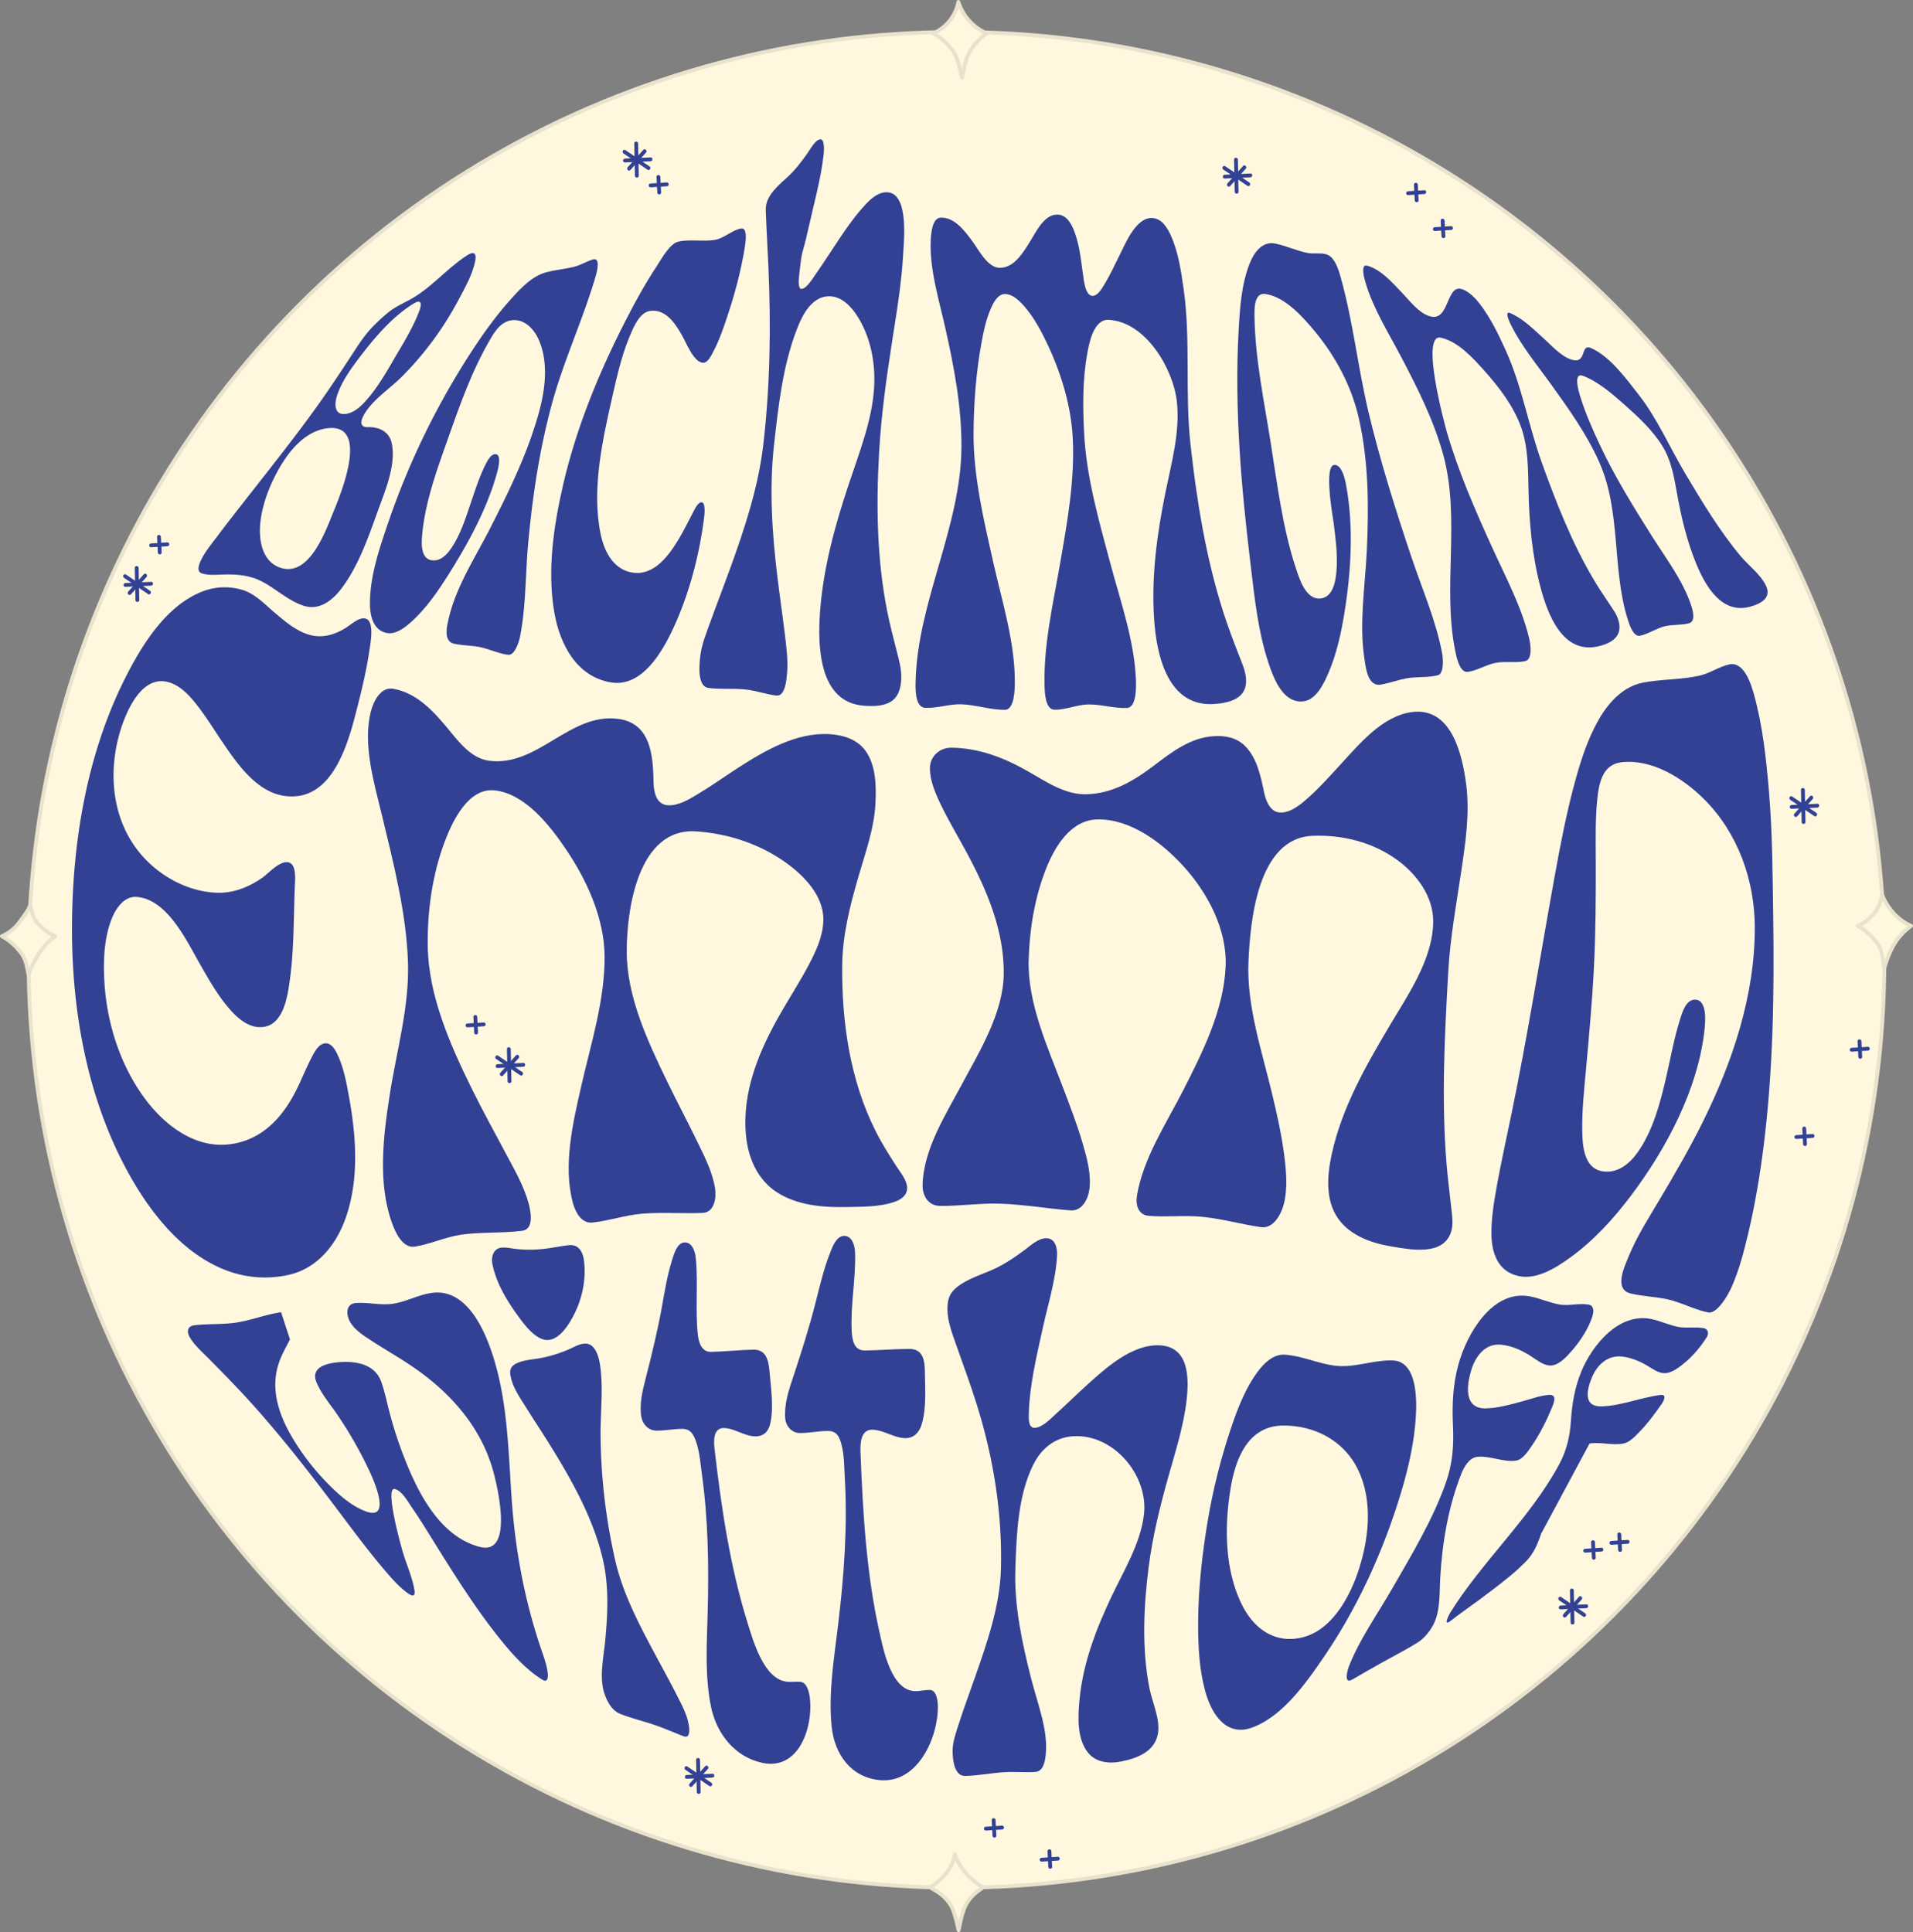 <svg id="Lag_1" data-name="Lag 1" xmlns="http://www.w3.org/2000/svg" width="2495.4" height="2520.52" viewBox="0 0 2495.4 2520.52"><rect x="0" y="0" width="2495.4" height="2520.52" fill="#808080" stroke="none"/><defs><style>.cls-1,.cls-3{fill:#fff8df;stroke:#e9e2cd;stroke-width:5px;}.cls-1{stroke-miterlimit:10;}.cls-2{fill:#324194;}.cls-3{stroke-linecap:round;stroke-linejoin:round;}</style></defs><circle class="cls-1" cx="1247.7" cy="1252.12" r="1210.4"/><path class="cls-2" d="M93.91,1209.86c.29-110.09,19-224.72,68.91-324.31,21.83-43.52,53.69-95.78,101.74-114.13A79.79,79.79,0,0,1,317,769.84c15.95,4.95,29.07,19.06,41.52,29.59,13.74,11.63,28.84,24.61,46.68,29.12,16,4.05,31.11-.64,44.87-8.83,7.11-4.23,18-14.92,26.52-12.82,12.37,3,6.61,32.4,5.37,41-3.55,24.43-9.26,48.65-15.28,72.53-11.65,46.2-31.5,125.86-94.51,118-37.92-4.72-63.73-43.37-83.31-72.29-10.77-15.89-20.81-32.38-32.77-47.42-9.94-12.52-22.21-25.74-38.46-29.31-38.62-8.46-59.08,53.53-64.79,79.5-10.85,49.31-3.74,103.51,29.61,143.9,24,29,60.09,49.33,97.76,51.7,22.57,1.41,43.4-6.58,61.75-19.35,8.6-6,21.46-21,32.62-20.42,12.81.65,10.35,22.91,10,31-1.74,44.53-.79,90.88-8.41,135.19-3.46,20.16-11,48.54-36.15,49-17.47.35-31.86-13.28-42.38-25.74-14.34-17-25.43-36.62-36.45-55.84-17.54-30.64-42.62-85-82.76-88.28-16.34-1.33-27.33,14.89-32.68,28.42-10.13,25.62-11.1,54.7-9.62,81.67,3,54.09,20.59,109.71,53.37,153.66,25.22,33.82,64.07,63.89,108.58,59.09,41.92-4.53,69.36-33.47,87.66-69.34,7.1-13.93,12.76-28.53,19.89-42.44,3.74-7.3,9.68-19.92,19.16-20.09,8.66-.16,13.81,10.84,16.77,17.59,7.42,16.93,10.77,35.91,14,53.89,9.28,51.37,13,107.76-5.22,158-12.46,34.35-37.29,64.67-74.22,72.68a141.86,141.86,0,0,1-77.43-4.68c-60.21-21.31-103.36-77.11-132.8-131.26C113.46,1430.84,93.63,1318.28,93.91,1209.86Z"/><path class="cls-2" d="M645.47,1031.08c-34.83-3.88-55.61,40.91-65.52,67.31-16,42.73-22.55,89.77-22,135.25.78,65.24,29.47,129.79,57.82,187.3,14.26,28.91,29.86,57.12,45,85.58,10.83,20.39,23,41.55,28.88,63.7,2.65,10,7.39,33.32-8.49,35.38-26.1,3.38-53.54,1.36-79.55,5.1-20.55,3-39.83,12.17-60.3,15.54-16.33,2.69-25.76-19.12-30-30.87-18.75-52-11.42-112.88-3-166.89,8.87-57.11,25.89-115.52,23.87-173.34-2.23-64-18.3-126.53-33.29-188.85-10.42-43.33-26.35-95-15-138.52,3.28-12.6,12.58-32.24,29.24-29.21,29.62,5.4,50.52,27.36,69,49.44,14.79,17.65,31.37,41.35,56.12,44.47,63.34,8,104.83-62.74,167.77-54.74,43,5.47,45.94,47.82,46.52,83.43.19,12,3.64,28.4,18.56,29.33,13.76.86,27.51-7.59,38.83-14.36,18-10.72,35-23,52.55-34.3,35-22.52,76.44-46.79,119.64-44.08,18.14,1.13,36.44,6.76,47.29,22.3,13.25,19,13.62,45.29,12.59,67.41-1.54,33-13.23,65.18-22.38,96.63-10.91,37.51-20.54,75.79-21,114.73-.8,73.47,9.89,149.61,43.45,216.47,8.25,16.43,18,31.93,28,47.3,5,7.59,12.84,17,13.21,26.39.42,10.68-8.35,16.26-17.55,19.29-18.91,6.23-40.61,5.92-60.23,6.38-31.21.73-65.75-1.93-92.61-19.63-24.9-16.4-36.8-44.18-39.72-73-5.78-57.08,16.94-111.09,44.77-159.64,12.33-21.51,25.84-42.36,37.4-64.3,9.33-17.73,18.3-37.27,18.68-57.65.6-31.84-25.44-58.4-49.57-75.56-33.92-24.1-75.16-37.52-116.24-40.28-76-5.11-90.72,102-90.7,156.82,0,59.47,28.21,118.85,53.68,171.31,12.54,25.82,26,51.16,38.57,77,9.22,18.95,19.52,39.08,22.93,60.07,1.95,12-.3,31.85-16.27,32.52-26.05,1.09-53.34-1.17-79.44,1.07-21.56,1.85-42.57,9.21-64.25,11.5-14.35,1.51-22.08-13.61-25.21-24.84-13.5-48.45-.42-104.48,10.74-153.45,12.63-55.42,30.94-112.31,30.39-169.53-.48-49.64-23.38-99.41-50.9-139.85C717.1,1076.73,685,1035.5,645.47,1031.08Z"/><path class="cls-2" d="M1431.87,1068.93c-35.22.52-56,35.57-67.49,64.77-14.68,37.28-21.4,78.5-22.55,118.41-1.62,55.91,24.19,112.48,43.66,163.68,9.53,25.06,19.26,50.13,26.81,75.88,5.52,18.83,11.26,39.71,8.79,59.5-1.59,12.76-9.41,29-24.67,27.83-30.23-2.34-61.24-7.76-91.78-8.79-26.12-.89-52.39,3.23-78.51,2.92-15.07-.18-22.84-12.9-22.64-26.91.65-46,29.93-91.81,51-131.26,23.37-43.66,54.18-93.59,54.83-144.19.71-56.36-21.75-109.23-48.27-158.46-11.32-21-23.67-41.53-34-63-7-14.64-14.16-31.12-14-47.53.19-15.54,13.06-26.62,28.25-26.39,35.93.54,68.26,13,99.13,30.52,23.31,13.21,48,30.66,75.92,30.21,34.17-.56,62.13-17.12,88.6-37.15,23.59-17.86,47.59-36.61,78.24-38.61,14.77-1,29.38,1.7,40.38,12.31,15.95,15.38,21.07,40.07,25.28,60.55,2.4,11.66,8.33,27.72,23.1,26.78,13.64-.87,25.71-11.43,35.43-20.11,14.81-13.23,28-28.22,41.45-42.8,24.77-26.88,54.41-63,92.79-68.17,51.58-6.93,65.72,54.8,70.88,93.92,4.94,37.44-.76,76.19-6.33,113.42-6.52,43.61-14.47,87.17-17,131.12-4.68,82.52-9,166.12-2.39,248.91,1.58,19.69,4.11,39.25,6.24,58.88,1.12,10.4,3.15,22.47-.38,32.62-10.67,30.6-51.89,22.46-76.16,18.53-26.32-4.26-55.12-13.91-71.09-36.85-16.74-24.06-14.23-55.8-8.38-83,13.12-61,44.31-115.52,75.85-168.67,23.9-40.27,56.2-86.52,56.67-135.2.32-32.83-21.15-61.81-46.63-80.51-31.91-23.41-71.73-33.25-110.64-31.73-71.95,2.81-81.4,111.6-83.7,164.21-2.51,57.65,17.38,116.11,30.66,171.58,6.4,26.75,12.49,53.68,16,81,2.67,20.87,4.66,43.36-.63,64-3.3,12.85-13.47,32-29.57,29.72-25.54-3.6-51.21-11-76.86-13.5-23-2.28-46.77.72-69.86-1.28-13.5-1.17-17.14-14.33-15.25-26,7.93-48.87,38.39-94.59,60.63-138.19,25.34-49.68,52.71-104.62,55.09-161.25,2-48.48-23.77-96.63-55.84-131.51C1515.32,1099,1474.55,1068.31,1431.87,1068.93Z"/><path class="cls-2" d="M2288,906.09c11.4,41.12,16,84.64,19.56,127,4.42,53,4.65,106,5.44,159.08,1.51,101,.17,202.24-12.42,302.56-4.79,38.19-11.13,76.25-20,113.72-5.74,24.19-12,49-22.31,71.68-4.33,9.51-18.34,34.28-30.09,32-16.69-3.18-36.17-13.58-53.5-17.26-14.75-3.13-31.91-3.79-47.4-7.43-22.79-5.35-8.15-35.25-2.73-48.55,10.71-26.27,26.5-50.75,41-75.18,19.2-32.37,38.12-64.92,54.9-98.63,39.54-79.41,69-166.91,68.57-256-.27-61.06-22-122.08-65.7-166.06-27.27-27.44-68.39-53.61-108.93-48.5-24.22,3.06-28.81,27.82-30.87,48.37-2.67,26.56-2,53.48-1.93,80.13.12,46.41-.07,92.88-2.41,139.16-2.28,44.86-6.42,89.72-10.5,134.53-2.39,26.2-5.21,52.64-4.74,79,.35,20,2.47,49.18,27.39,52.42,19.49,2.54,34.7-10.32,45.25-25.38,19.11-27.27,28.37-61.36,35.9-93.3,6.28-26.68,10.92-54.17,19.25-80.34,2.85-9,7.77-25.46,19.62-25.07,15.75.53,13.18,29.12,12.15,38.82-8.23,77.26-49.31,155-96,216.92-22.74,30.16-48.84,58.88-79.62,81-18,13-43.26,29-66.71,23.94-27.12-5.81-35.45-29.69-35.69-55-.21-21.45,3.47-42.92,7.29-63.95,5.69-31.22,12.62-62.23,19-93.28,21-101.84,37.26-204.62,55.76-307,7.38-40.79,15.16-81.62,25.86-121.69,8-29.73,17.34-60,33-86.67,12.78-21.75,31.35-41.71,56.87-46.61,24.25-4.67,50.3-3.77,74-9.19,13.17-3,25.14-11.6,38.42-14.57C2275.08,862.55,2284.29,892.7,2288,906.09Z"/><path class="cls-2" d="M542.26,386.47c24.07-15.41,43.21-38.06,67.39-53.58,8.86-5.68,12.11-2,10.23,7.55-3.42,17.38-13.09,34.41-21.24,49.79a421.65,421.65,0,0,1-74.73,101.46c-16.23,16.16-40.78,31.77-50.45,52-3.23,6.75-3.67,13.85,6.37,13.54,14-.44,27.77,5.3,31.15,20.91,6.11,28.25-8.85,62.64-18.12,88.36-12.26,34-24.89,70.91-46.78,100.37-11.61,15.61-28.7,29.84-49.26,23.56-24.93-7.61-44-30.33-68.84-37.33-12.08-3.41-24.55-4-37.34-3.55-8.93.27-18.53,1.18-27.07-1.47-8.06-2.51-3.58-12.67-1.31-17.42,5.34-11.17,14.1-21.58,21.71-31.71,13.47-18,27.38-35.6,41.21-53.28,31.12-39.77,62.7-79.36,91.87-120.54,16.68-23.54,32.44-47.69,48.23-71.86,7.15-11,14.76-21.14,24.13-30.32A234.43,234.43,0,0,1,507,407.12C517.63,398.59,530.84,393.78,542.26,386.47ZM366.08,607.78c-13.24,22.37-23.63,47.91-26.46,73.94C337.09,705,342.16,735,368.7,741.46c35.64,8.72,56.15-49,65.77-72.54,9.42-23,49.32-118.18-8.38-110.11C399.26,562.56,379.13,585.75,366.08,607.78Zm99.86-137.47c-10.45,13.94-20.94,29.29-26.37,46-3.68,11.34-3.47,26.42,12.75,23.43,11.26-2.08,20.41-11.59,27.53-19.91,12.68-14.84,22.77-31.9,32.51-48.7,12.16-20.95,25.92-42.5,34.53-65.34,3.22-8.52,3.55-16.37-7.32-9.77C510.81,413.51,486,443.48,465.94,470.31Z"/><path class="cls-2" d="M776.64,361.59C760.33,417,735.12,470.92,719.82,527.25c-16,58.85-25.08,119.43-30.72,180.21-3.78,40.71-2.83,83.4-10.8,123.36-1.39,7-7,24-14.92,23.36-11.76-.94-26.68-8.21-39.23-10.39-9.81-1.71-21.41-1.84-31.62-4-15-3.21-9.21-24.3-6.86-34.27,9.53-40.49,34.49-78.76,53.41-115.83,25-49,49.74-99.53,64.14-152.48,8.06-29.64,12.39-64.6-.41-93.89-6.6-15.11-20.37-29.15-38.22-25-13.45,3.12-21.63,18.17-27.85,29.15C614.88,486,599.65,528.9,585,570.45,570.63,611,554.67,654,550.74,697.26c-1,10.8-2.34,31.48,12.48,33.63,11.63,1.7,20.24-7.92,26.07-16.7,11.65-17.59,18.28-38.84,25-58.58,5.49-16.16,10.77-32.86,18.36-48.24,2.68-5.42,7.33-15.09,13.75-14.85,8.09.3,3.56,18.13,2.35,22.65-12.62,47.43-38.45,94.51-65,136.39-12.65,19.91-26.46,39.84-43.57,56.23C531,816.49,517,829,503.21,825.46,485.8,821,482.46,801.52,482.58,786c.25-35,12.31-70.47,23.43-103.12a1005.93,1005.93,0,0,1,104.37-217c16.33-25.52,33.82-50.61,54-73.29,12.72-14.3,28.37-31.74,47.14-37.08,12.16-3.46,25.21-4.37,37.56-7.54,8.41-2.17,16.13-7,24.16-9.44C784.65,335,777.7,358,776.64,361.59Z"/><path class="cls-2" d="M848.45,405.54c-12.42,1.53-19.43,16.06-24,26-12.48,27.22-19.22,57.36-25.79,86.34-12.79,56.41-27.26,121-15.13,179,4.91,23.52,17.55,47.83,44,50.41,27,2.63,45.89-24,58-44.33,6.28-10.53,11.64-21.54,17.41-32.34,2.55-4.76,6.81-15,11.76-15.38,6.38-.47,4.16,17.05,3.61,21.32-6.25,48.2-19.16,97.82-39.78,142.43C864.29,849.79,837.66,897,797,890.24c-45-7.47-66.73-49.79-73.9-91.09-9.54-54.95-.94-113,11.44-166.68C751.74,558,781.13,486.3,816,418.32c12.57-24.53,25.88-48.85,41.13-71.83,6.24-9.4,16.58-29,28.24-31.44,14.41-3.05,31.51.24,46.49-2,12.61-1.89,23.21-13.08,34.92-15,9-1.44,5.57,19.35,4.92,23.51-5.17,33-14.41,66.51-25.41,98.54-4.47,13-9.26,26.2-15.73,38.41-2.53,4.77-6.88,14.13-12.49,14.66-12.57,1.21-22.93-26.14-28.45-35.76C880.93,422.28,868.65,403.05,848.45,405.54Z"/><path class="cls-2" d="M1026.63,878.8c-.67,7.32-2.18,30-14.05,28.59-12.84-1.58-26.07-6.34-39.35-7.84-16.24-1.83-33.19,0-49.16-2.11-15.12-2-11.71-31.61-10.62-41.36,1.7-15.1,7.89-30.21,13.08-44.58,8.35-23.14,17.27-46.07,25.64-69.2,19-52.38,37-106.46,43.47-162,9-76.93,10.09-154.31,6.74-231.66-1.06-24.55-2.61-49.09-3.48-73.65-.56-15.7,8.85-26.81,27.06-42.87,10.52-9.28,19-20.54,27.11-31.92,4.15-5.79,10-17.26,16.52-18.4,6.78-1.18,5.16,16.46,4.73,20.26-3.58,31.83-12.77,64.21-19.81,95.94-8.93,40.29-7.8,21.86-12.16,62.29-.4,3.69-1.72,16.64,3.1,16.59,6.85-.07,15.35-14.78,19.76-21,9.58-13.58,18.44-27.65,27.69-41.45,9.61-14.34,19.4-28.73,30.78-41.74,7.83-8.95,18.5-21,31.27-21.85,31-2.08,24.17,61.62,23.35,78.07-2,39.08-8.63,78-14.65,116.74-7.45,47.87-14.15,95.91-16.9,144.18-3.93,68.86-3,138.89,10.44,206.94,3.56,18,8.21,35.67,12.73,53.43,2.89,11.33,6.19,23.15,5.76,35-.39,10.67-2.89,22.31-12,29-10.05,7.36-24.59,7.26-36.38,6.45-59.73-4.06-60.84-78.8-57.58-122.94,4.22-57.15,19.54-112.49,37.72-167,13.67-41,30.46-83.08,32.85-126.19,1.57-28.27-3.43-57.9-16.87-83.4-8.37-15.88-22.91-35.27-42.71-34.62-22.12.74-34,24.38-41.06,42.52-18.58,47.7-24.39,101.25-30,151.53-6.38,57.22-2.5,115.14,4.45,172.35,2.92,24.07,6.47,48,9.39,72.12C1025.64,842.68,1028.24,861.13,1026.63,878.8Z"/><path class="cls-2" d="M1311.12,383.56c-9.7-.16-15.39,11.54-18.69,19.06-6.29,14.38-9.55,30.23-12.33,45.6-6.92,38.32-9.94,77.7-10.16,116.58-.32,56.64,13.33,113.48,25.64,168.48,11.33,50.63,28.31,104.06,28.19,155.82,0,8.56,0,36.67-12.91,36.87-18.36.28-38.31-6.61-57.17-7.19-15.53-.48-31.57,5.47-47,4.59-13.53-.76-12.53-26.22-12.32-34.91,2.45-103,59.08-201,59.78-305.05.35-52.75-9.66-104.87-21.24-156.36-8.32-37-20.61-76.31-18.82-113.87.36-7.64,1.75-28.63,12.68-29.24,18.56-1,32.57,18.29,42.7,32.3,7.86,10.86,19,32.72,34.29,33.12,19.34.5,31.45-20.82,40.38-35.16,7.68-12.33,18.34-35.07,35.74-34.24,9.65.46,15.4,8.36,19.18,16.43,8.88,19,10.81,42,13.71,62.09,1,7,2.87,27.12,12.19,27.49,7.16.29,13.12-10.74,16.48-16.31,7-11.61,12.58-24,18.67-36.12,7.59-15.07,22-51.44,44-49,12,1.34,18.94,13.1,23.37,23,9.54,21.4,13.09,45.6,16.38,68.56,9.6,66.93,1.65,135.73,9,202.79,8.15,74.26,20.25,149.2,43.22,220.75,5.89,18.33,12.69,36.31,19.66,54.25,3.77,9.71,8.46,19.87,9.54,30.33,2.67,26-19.34,32.65-41.27,34.18-60.43,4.24-75.26-63.08-78.49-110-3.87-56.13,3.68-111.92,15-167.17,7.78-38,18.87-77.9,14.67-117-4.63-43-40.62-104.4-89-107-19.71-1.07-25.54,30.6-28,44.38-6.27,34.44-5.77,70.28-3.91,105,3,56.16,19,111.94,33.48,166.18,13.18,49.54,31.66,101.49,33.93,152.51.38,8.5,1.56,37.58-11.59,38.25-16.32.84-34.18-4.89-50.75-4.56-14.41.28-29.38,7.16-43.84,6.88-12.07-.23-12.68-22.78-12.91-30.68-1.58-53.24,11.17-107.92,20.37-160.83,9.26-53.23,19.09-107.88,16.43-162.1-2.12-43.33-15.59-86.86-34.26-125.83-7.68-16-16.47-32.07-28-45.67C1330.69,393.35,1321.65,383.74,1311.12,383.56Z"/><path class="cls-2" d="M1748.85,361.72c16.08,57.19,22.35,117,36,174.68,15.37,64.8,35.52,128.5,56.73,191.68,13.7,40.81,32,82.49,39.69,124.81,1.31,7.16,2.32,25.58-5.38,27.87-11.64,3.46-28.88,1.76-41.8,4.25-10.52,2-22,6.22-33.18,8.1-17.14,2.87-19.49-23.34-21.18-34.44-7-45.75,1.08-94.77,3.24-141,2.69-57.4,2.33-115.77-10.43-172-9.35-41.22-29.86-80-56.7-112.52-15.65-19-39.28-45.9-65.17-49.63-15.43-2.23-14.38,20.95-14.22,30.54.87,54.15,12.46,108.94,20.91,162.21,8.8,55.38,15.68,113.25,33.61,166.67,4.45,13.28,12.67,39.14,30.94,37.86,13.29-.93,18.24-14.53,20.18-25.83,4.06-23.69.52-48.93-2.37-72.49-.91-7.41-13.71-76.73,1.45-76,9.52.46,13.35,18.85,14.75,26.42,10,53.76,6.59,112.39-2.13,166.31-4.31,26.63-10.2,53.65-20.87,78.53-5.87,13.66-15.83,35.21-32.81,37.18-22.81,2.65-35-21.78-41.78-39.7-16.89-44.78-21.73-94.75-27.38-141.85-12-99.64-20.85-201.65-15.23-302.19,1.62-29,3.56-60.17,14.38-87.43,5.69-14.32,16.31-29.57,33.6-26,14.38,3,28.56,9.81,42.64,12.33,7.22,1.29,15.68-.39,22.91,1.43C1741,334.43,1746,351.54,1748.85,361.72Z"/><path class="cls-2" d="M1866,412.81c25.52,6.48,20-44.45,42.45-35.08,9,3.74,16.44,11.58,22.36,19.37,13.68,18,23.75,38.8,33,59.2,21.44,47,30.14,99.63,47.66,148.09,18.47,51.1,38.55,102.59,66.26,149.71,6.81,11.6,14.26,22.77,21.74,33.94,4.36,6.49,9.27,13.23,11.58,20.77,6.32,20.7-8,30.22-26.46,34.4-46.14,10.46-65.63-41.51-75-76.73-10.91-41-14.75-83.24-15.72-125.87-.65-28.51-.2-58.1-10.33-85.17-9.85-26.28-28-50.16-46.53-70.94-14.86-16.63-34.48-38.75-57.27-43.95-27.56-6.3,4.56,112.49,7.66,123.2,15.08,52,37,102.08,59.5,151.43,17.23,37.87,38,76.59,47.68,117.12,1.84,7.7,5.18,28-5.3,30.23-11.54,2.43-25.39,0-37.3,2-12.49,2.08-24.91,10.33-37.4,11.94-11,1.42-15-21-16.48-28.2-16.68-82.74,7.25-172-15.48-255-12.25-44.75-33.33-86.55-54.81-127.47-16.45-31.34-36.58-63.22-46.48-96.88-.79-2.69-7.79-25.12,2.18-22.32,17.71,5,32.2,21.58,44.58,34.5C1838.54,391.91,1850.94,409,1866,412.81Z"/><path class="cls-2" d="M2049.4,469c8.66,2.86,13.06.62,15.94-8.38,2.67-8.36,5.13-9.22,13.2-5.1,23.29,11.87,42.51,38.26,58.79,59.05,24.52,31.32,40.57,68.88,60.83,102.91,22,37,44.53,74.54,72.24,107.82,10.2,12.24,26.16,24,33.11,38.53,7.65,15.94-6,23.41-19.72,27.4-37.19,10.83-58.49-25.51-70.57-54.4-12.59-30.12-20.11-61.85-25.85-94.19-3.74-21.12-7.49-42.52-19-61-12.62-20.28-31.09-37.55-48.86-53.32-15.93-14.14-34.74-30.51-54.47-38-13.52-5.15-5.46,21.11-4.06,25.76,6.72,22.32,16.39,43.95,26.26,65,19.19,40.84,43.08,79.48,67.17,117.66,18.11,28.7,40.57,58.22,51.28,90,1.86,5.52,7,21.7-2.29,24.25-10.38,2.85-21.8,1.43-32.17,4.09-10.91,2.81-21,9.89-31.69,12.24-9.35,2.05-14.53-15.78-16.5-22.09-20.37-65.11-8.31-139.64-36.67-203.79-16-36.25-39.32-68.93-62.35-101-18.19-25.32-39.16-50.54-52.82-78.13-.43-.88-10-19.63-1.3-15.94,16.24,6.87,29.91,20.57,42.87,32.29C2023.79,450.56,2035.93,464.58,2049.4,469Z"/><path class="cls-2" d="M378.26,1747.31c-4.84,9.51-10.16,18.73-13.82,28.8-12.79,35.21-.73,69.79,17.53,100.44a314.31,314.31,0,0,0,45.36,58.55c14.07,14.37,30.6,29.25,49.52,36.41,35.18,13.31,10-42.22,4.31-54.07a529.32,529.32,0,0,0-41.64-72.64c-9.16-13.26-20.07-26.17-26.5-41-9.45-21.78,16.87-26.21,32.42-27,21.56-1,44.36,3.78,52.17,26.57,4.41,12.89,7.16,26.32,10.59,39.5a534.41,534.41,0,0,0,20.45,62c17.68,44.75,46.3,99.83,97,113.06,46.57,12.16,21.77-85.07,16.9-101.7-16.36-55.9-55.36-99.57-102.8-132.28-18.06-12.46-37.19-23.19-55.54-35.18-11.11-7.26-25.43-16.16-29.81-29.49-2.85-8.66-1.28-18.43,9.41-19.39,15.27-1.35,30.72,2.85,46.17,1.2,18.89-2,36.09-12.62,55-14.67,51.63-5.59,75.57,68.47,84.78,106.54,12.73,52.66,13.87,107.13,17.58,161.14,4.57,66.48,16.42,131.08,37.57,194.36,3.77,11.35,8.64,23.4,9.68,35.44.36,4.12-.36,11.39-6.6,7.64-18.12-10.87-35.57-29-49.66-46-32.79-39.52-60.48-83.14-87.65-126.61-11-17.59-21.7-35.41-33.48-52.49-5.25-7.62-13-21.87-22.28-24-13.69-3.14,9.06,77.81,11.2,84.64,4.82,15.34,11.71,31,14.44,46.88,2,11.51-5.19,7.31-11.77,2.08-8.71-6.91-16.34-15.25-23.58-23.64-18.69-21.68-36.14-44.5-53.32-67.4-41.75-55.66-84-111.08-131.14-162.36-15.72-17.08-32-33.62-48.3-50.12-8.52-8.61-18.68-17.42-24.86-27.9-4.1-7-3.53-14.6,5.78-15.74,17.55-2.14,36.15-.92,53.7-3.39,19.94-2.79,39.41-10.8,59.58-13.67"/><path class="cls-2" d="M897.69,2246.48c1,4.29,4.66,22.54-6.12,18.45-12-4.56-24.47-10.16-36.89-14.42-14.92-5.11-30.69-8.86-45.39-14.6-11.19-4.36-17.46-16.3-21-27.12-6.84-20.92-.88-47.1,1.16-68.44,3.41-35.66,5-71.73-3.19-106.67-11.94-50.77-37.9-98.3-65.16-142.68-11.53-18.77-23.74-37.11-35.42-55.79-7.17-11.48-15.74-23.75-19-37.08-1.53-6.26-2.48-12.66,3.1-17.05,8.62-6.8,24.57-7.4,34.69-9.3a174.83,174.83,0,0,0,38.21-11.8c6.47-2.84,13.25-7,20.34-7.2,13.12-.44,17.82,16.14,19.51,26.65,4.91,30.64.47,63.86.89,94.88a764.1,764.1,0,0,0,19.25,161.87c10,43.28,31.42,83.63,52.24,122.63,9.19,17.2,18.67,34.25,27.5,51.65C888.27,2222,894.92,2234.05,897.69,2246.48Z"/><path class="cls-2" d="M642.26,1648.53c-1.7-8.91,1.37-19.73,11.64-20.89,6.33-.71,13.13,1,19.49,1.72a168,168,0,0,0,37.32-.3c10.23-1.21,20.63-3.45,30.94-4.64,13-1.51,18.59,8.39,20.12,20.11,3.08,23.62-2.07,49-13,70.37-6.38,12.51-18.34,32.32-33.9,33.13-16.84.88-33.26-23.16-41.93-35.25C659.37,1693.79,646.68,1671.71,642.26,1648.53Z"/><path class="cls-2" d="M1026.66,2193.9c5.76.58,11.9-.41,17.51.13,8.71.84,11.52,14.26,12.32,21.48,4.17,37.87-14.34,94.44-62.1,84.18-36.22-7.78-59.84-38.29-67-73.58-8.1-40-5.37-81.57-4.29-122.1,1.63-60.86.77-121.64-7.63-181.83-2.18-15.55-3.24-34.38-10.52-48.75-3.22-6.37-7.74-9.35-14.87-9.4-11.34-.07-22.79,2.41-34.14,2.26-10-.14-17.82-8.35-19.38-17.92-2.77-17.07,1.56-34.13,5.79-50.63,7.82-30.52,15.28-61,20.89-92,3.74-20.57,7.06-41.59,13.33-61.58,2.34-7.47,6.32-22.49,15.95-23.32,10.41-.88,14.26,12,15.07,20.21,3.22,32.89-.78,66.47,2.6,99.14,1.11,10.78,4.68,23.75,17.75,23.4,18.21-.49,36.48-2.52,54.7-2.92,17.26-.37,20.05,14.9,21.23,29.19,1.77,21.32,5.53,45.11,1.08,66.38-2.28,10.88-8.37,17.69-19.91,17.52-14.1-.21-26-10.11-40-10.83-15.72-.81-14,18.68-12.76,29,8.64,74.44,20.07,152.08,42.74,224.74C982.46,2140.36,996.29,2190.81,1026.66,2193.9Z"/><path class="cls-2" d="M1194.11,2206.16c6.13,0,12.48-1.57,18.49-1.62,9.08-.07,10.69,14.24,10.78,21,.57,41.2-26.17,100.8-75,96.75-38.18-3.15-60-33.9-63.57-70.19-4.35-43.79,3.16-88.31,8.37-131.73,7.69-64.09,12.59-128.39,8.78-192.73-1-16.13-.47-35.89-7-51.18-2.92-6.8-7.69-9.75-15-9.74-12.13,0-24.34,2.74-36.51,2.71-10.53,0-18.3-8.79-19.15-18.94-1.56-18.53,4.48-36.54,10.24-53.91,10.62-32,20.88-64,29.17-96.72,5.44-21.42,10.5-43.3,18.51-64,3-7.77,8.27-23.21,18.53-23.6,11-.42,14.32,13,14.62,21.66,1.16,34.37-6.28,69.25-4.34,103.13.64,11.24,3,24.83,17.06,24.69,19.33-.2,38.81-2,58.15-2,18-.06,20.07,15.29,20.22,30.25.2,22,2.21,46.62-4.15,68-3.34,11.24-10.76,18.64-22.48,18.1-14-.64-27.16-10.41-41.42-11-16.23-.63-16.37,18.76-15.92,30.37,3,77,7.59,157.76,24.81,234.11C1152.35,2152.44,1162.89,2206.05,1194.11,2206.16Z"/><path class="cls-2" d="M1364.26,2287.33c-.73,8.34-2.61,23.33-13.39,24.17-13.1,1-27.08-.54-40.44.32-17,1.08-34.22,4.58-51.35,4.95-14.75.32-16.32-22.18-16.45-32-.16-12.44,4.75-25.58,8.59-37.53,6.45-20,13.81-39.74,20.75-59.58,15.81-45.22,32.46-92.83,33.7-141.15,1.86-73-9.81-145-31.62-214.6-7.92-25.29-17.17-50.11-25.9-75.13-5.37-15.39-12.15-32.1-12.28-48.63-.07-9.69,1.43-18.42,8.53-25.49,12.24-12.17,31.6-18.43,47-24.85,16.44-6.87,31-16.59,45.3-27.3,7.87-5.9,18.07-15.53,28.6-15.21,11.4.34,14.08,13.21,13.62,22.34-1.57,31.34-11.67,63-18.38,93.5-8.35,38-18,77.66-18.56,115.63-.07,4.92-.12,16,7.45,15.87,10.33-.23,20.83-11.75,28-18.2,13.36-12,26.08-24.69,39.42-36.72,25-22.59,59.1-54,95.37-52.73,38.72,1.41,39,42.21,35.62,71.55-3.86,33.71-14.46,66.69-23.67,99.41-11,39.16-20.8,78.71-25.88,118.94-6.53,51.68-9,105.31,1,157,3.54,18.3,14.43,40.66,11.18,59.57-4.09,23.74-27.08,32.3-48.09,36.49-16.35,3.26-34.35,1.13-44.61-13.46-13.06-18.56-11.61-45.26-9.67-66.47,4.38-47.85,21.71-93.13,42.37-136.46,16-33.52,37.26-68.25,41.74-105.7,5.92-49.51-36.69-102.06-87.43-102.42-26-.19-45.5,14.31-56.92,37.28-20.23,40.7-21.85,91.38-23.39,135.53-1.69,48.64,8.75,96.88,20.75,144.07C1353,2220.88,1367,2255.87,1364.26,2287.33Z"/><path class="cls-2" d="M1747.56,1782.07c22.66,1,46.32-8.14,69.35-7.29,30.67,1.14,31.18,47.73,30.14,69.66-1.86,39-11.51,78-23.3,115-22.72,71.41-54.76,140.6-97.21,202.65-22.94,33.54-53,76.43-92.74,91.39-33.51,12.6-52.71-16.35-61-45.1-8-27.85-9.76-57.49-9.88-86.33-.19-42.92,4.27-85.84,10.89-128.12a798.32,798.32,0,0,1,32.21-131.63c7.8-23.07,16.8-46.51,30.37-66.89,8.8-13.23,22.41-29.27,39.7-28.16C1700.29,1768.81,1723.83,1781,1747.56,1782.07Zm-73.1,77.61c-47-.1-63.19,44.09-69.49,83.5-7.89,49.23-7.51,105.61,15.65,151.4,15.94,31.53,44.58,50.86,80.38,40.87,37.54-10.48,60.49-53.81,71.49-88,12.76-39.66,17.93-85.45,1.4-124.87C1756.8,1881.8,1717.82,1859.77,1674.46,1859.68Z"/><path class="cls-2" d="M1902.47,1779.81c10.73-39,43.8-97.83,93.09-88.68,13.35,2.48,26.48,8.72,39.41,10.77,11.71,1.85,24.91-2.05,36.89-.08,8.08,1.33,7.07,9.9,5.26,15.61-4.88,15.39-14.88,30.83-25.84,43.62-7.05,8.22-18.23,21-29.73,20.31-9.07-.53-17.47-7.67-25.16-12.55-11.68-7.41-23.49-12.77-37.14-14.49-21.7-2.73-34.71,14.9-40.31,33.72-5.76,19.37-9.69,49.82,19.16,49.24,15.94-.32,32.28-5.09,47.71-9.19,11.3-3,23.5-7.8,35.24-8.43,10.67-.57,5.5,11.37,3.34,16.62-7,17-15.64,34.39-26.32,49.9-4.68,6.79-11.74,17.87-20.34,19.22-16.32,2.57-34.27-6.72-50.87-4.86-10.84,1.22-17.56,14.09-21.09,23.12-16.68,42.65-24.61,89.5-27.15,136.25-1.11,20.33.44,44-10.32,62.09-4.8,8.09-11.14,15.75-19.11,20.75-15,9.4-31.2,17.59-46.75,26.27-12.84,7.16-26.3,14.93-38.44,22s-5.76-13.66-4.47-17c13.52-34.9,37.29-68.33,56.34-101.42,25.73-44.69,53.26-90.24,70.34-138.79,8.5-24.16,10.36-47.91,9.12-73.45C1894,1832.76,1895.13,1806.42,1902.47,1779.81Z"/><path class="cls-2" d="M2010.33,2000.72c-4.75,14.22-10,26.59-20.77,37.26-6.24,6.2-12.76,12.21-19.55,17.8-13.68,11.27-27.9,22-42.15,32.52-11.76,8.71-24.64,17.5-35.4,26-10.59,8.39-2.47-7.56-1-10,41.24-66.77,104.14-123.29,142.1-193.43,9.83-18.17,14.25-36.47,15.59-57.08,1.47-22.49,4.93-43.39,13.47-64.26,14.21-34.72,49-77.7,91.62-68.77,11.81,2.48,23.52,8.1,35,10.25,10.54,2,22.71-.43,33.43,1.7,5.85,1.16,6.4,7.48,3.49,12-7,11-16.57,22.87-27.1,31.8-7.57,6.42-18.3,15.37-28.65,14.86-7.82-.39-14.92-5.86-21.6-9.78-10.34-6.06-20.76-10.38-32.47-11.85-18.63-2.34-32.37,10-39.41,26.41-6.94,16.17-12.76,39.59,13,38.51,26.06-1.08,51.67-11.92,76.31-14.92,8.85-1.08,3.56,8.59,1.22,11.92-8.82,12.55-18.16,25.4-29.1,36.51-5.51,5.59-12.5,13.26-20.3,14.89-14.3,3-30.06-2.29-44.6.07"/><path class="cls-2" d="M827.35,187.22l.86,42c.07,3.21,5.07,3.23,5,0l-.86-42c-.07-3.22-5.07-3.23-5,0Z"/><path class="cls-2" d="M815.15,211.92l33.54-1.59c3.21-.15,3.22-5.15,0-5l-33.54,1.59c-3.2.15-3.22,5.15,0,5Z"/><path class="cls-2" d="M813.31,200.17l27.54,18.61,3.87,2.62c2.68,1.8,5.18-2.53,2.53-4.32L819.7,198.47l-3.87-2.61c-2.67-1.81-5.18,2.52-2.52,4.31Z"/><path class="cls-2" d="M822.27,221.76l17.88-19.91,2.54-2.83c2.14-2.38-1.38-5.93-3.54-3.53L821.27,215.4l-2.54,2.83c-2.14,2.39,1.38,5.93,3.54,3.53Z"/><path class="cls-2" d="M661.25,1368.54l.86,42c.07,3.21,5.07,3.22,5,0l-.86-42c-.07-3.21-5.07-3.22-5,0Z"/><path class="cls-2" d="M649.05,1393.25l33.54-1.59c3.2-.15,3.22-5.15,0-5l-33.54,1.59c-3.2.15-3.22,5.15,0,5Z"/><path class="cls-2" d="M647.21,1381.5l27.54,18.61,3.87,2.61c2.68,1.81,5.18-2.52,2.53-4.31L653.6,1379.8l-3.87-2.62c-2.67-1.8-5.18,2.53-2.52,4.32Z"/><path class="cls-2" d="M656.17,1403.09l17.88-19.91,2.54-2.83c2.14-2.39-1.38-5.93-3.54-3.53l-17.88,19.91-2.54,2.83c-2.14,2.38,1.38,5.93,3.54,3.53Z"/><path class="cls-2" d="M908.06,2295.79l.86,42c.07,3.21,5.07,3.22,5,0l-.86-42c-.07-3.21-5.07-3.22-5,0Z"/><path class="cls-2" d="M895.86,2320.5l33.54-1.59c3.21-.15,3.23-5.15,0-5l-33.54,1.59c-3.2.15-3.22,5.15,0,5Z"/><path class="cls-2" d="M894,2308.75l27.55,18.61,3.87,2.61c2.67,1.81,5.17-2.52,2.52-4.31l-27.55-18.61-3.87-2.62c-2.67-1.8-5.17,2.53-2.52,4.32Z"/><path class="cls-2" d="M903,2330.34l17.88-19.91,2.54-2.83c2.15-2.39-1.38-5.93-3.53-3.53L902,2324l-2.54,2.83c-2.14,2.38,1.38,5.93,3.54,3.53Z"/><path class="cls-2" d="M2047.9,2074.78l.86,42c.07,3.22,5.07,3.23,5,0l-.86-42c-.07-3.21-5.07-3.23-5,0Z"/><path class="cls-2" d="M2035.7,2099.48l33.54-1.58c3.21-.15,3.22-5.15,0-5l-33.54,1.58c-3.2.15-3.22,5.15,0,5Z"/><path class="cls-2" d="M2033.86,2087.74l27.54,18.6,3.87,2.62c2.68,1.8,5.18-2.52,2.53-4.32L2040.25,2086l-3.87-2.61c-2.67-1.81-5.18,2.52-2.52,4.32Z"/><path class="cls-2" d="M2042.82,2109.33l17.88-19.92,2.54-2.82c2.14-2.39-1.38-5.94-3.54-3.54L2041.82,2103l-2.54,2.82c-2.14,2.39,1.38,5.94,3.54,3.54Z"/><path class="cls-2" d="M2349.27,1030.42l.87,42c.06,3.22,5.06,3.23,5,0l-.87-42c-.06-3.22-5.06-3.23-5,0Z"/><path class="cls-2" d="M2337.08,1055.12l33.54-1.58c3.2-.15,3.22-5.16,0-5l-33.54,1.58c-3.2.15-3.22,5.15,0,5Z"/><path class="cls-2" d="M2335.24,1043.38l27.54,18.6,3.87,2.62c2.67,1.8,5.18-2.53,2.52-4.32l-27.54-18.61-3.87-2.61c-2.67-1.81-5.18,2.52-2.52,4.32Z"/><path class="cls-2" d="M2344.19,1065l17.89-19.92,2.54-2.82c2.14-2.39-1.38-5.94-3.54-3.54l-17.88,19.92-2.54,2.82c-2.15,2.39,1.38,5.94,3.53,3.54Z"/><path class="cls-2" d="M175.83,740.85l.86,42c.07,3.21,5.07,3.23,5,0l-.86-42c-.07-3.22-5.07-3.23-5,0Z"/><path class="cls-2" d="M163.63,765.55,197.17,764c3.21-.15,3.23-5.15,0-5l-33.54,1.59c-3.2.15-3.22,5.15,0,5Z"/><path class="cls-2" d="M161.79,753.8l27.55,18.61,3.87,2.62c2.67,1.8,5.17-2.53,2.52-4.32L168.18,752.1l-3.87-2.61c-2.67-1.81-5.17,2.52-2.52,4.31Z"/><path class="cls-2" d="M170.75,775.39l17.88-19.91,2.54-2.83c2.15-2.38-1.38-5.93-3.53-3.53L169.75,769l-2.54,2.83c-2.14,2.39,1.38,5.93,3.54,3.53Z"/><path class="cls-2" d="M1609.75,208.2l.86,42c.07,3.22,5.07,3.23,5,0l-.86-42c-.07-3.21-5.07-3.23-5,0Z"/><path class="cls-2" d="M1597.55,232.9l33.54-1.58c3.21-.15,3.22-5.15,0-5l-33.54,1.58c-3.2.15-3.22,5.15,0,5Z"/><path class="cls-2" d="M1595.71,221.16l27.55,18.6,3.87,2.62c2.67,1.81,5.17-2.52,2.52-4.32l-27.55-18.61-3.87-2.61c-2.67-1.81-5.18,2.52-2.52,4.32Z"/><path class="cls-2" d="M1604.67,242.75l17.88-19.92,2.54-2.82c2.15-2.39-1.38-5.94-3.53-3.54l-17.89,19.92-2.54,2.82c-2.14,2.39,1.38,5.94,3.54,3.54Z"/><path class="cls-2" d="M2351,1472.23l.9,17.76.13,2.56a2.55,2.55,0,0,0,2.5,2.5,2.53,2.53,0,0,0,2.5-2.5l-.9-17.77-.13-2.55a2.55,2.55,0,0,0-2.5-2.5,2.52,2.52,0,0,0-2.5,2.5Z"/><path class="cls-2" d="M2343.29,1485.78l18.46-1.21,2.66-.17a2.56,2.56,0,0,0,2.5-2.5,2.51,2.51,0,0,0-2.5-2.5l-18.47,1.21-2.65.17a2.56,2.56,0,0,0-2.5,2.5,2.51,2.51,0,0,0,2.5,2.5Z"/><path class="cls-2" d="M2423.08,1358.38l.9,17.77.13,2.55a2.55,2.55,0,0,0,2.5,2.5,2.52,2.52,0,0,0,2.5-2.5l-.9-17.76-.13-2.56a2.55,2.55,0,0,0-2.5-2.5,2.52,2.52,0,0,0-2.5,2.5Z"/><path class="cls-2" d="M2415.39,1371.94l18.47-1.21,2.66-.17a2.56,2.56,0,0,0,2.5-2.5,2.52,2.52,0,0,0-2.5-2.5l-18.47,1.21-2.66.17a2.56,2.56,0,0,0-2.5,2.5,2.52,2.52,0,0,0,2.5,2.5Z"/><path class="cls-2" d="M617.52,1326.64l.9,17.77.13,2.56a2.56,2.56,0,0,0,2.5,2.5,2.53,2.53,0,0,0,2.5-2.5l-.9-17.77-.13-2.56a2.55,2.55,0,0,0-2.5-2.5,2.53,2.53,0,0,0-2.5,2.5Z"/><path class="cls-2" d="M609.83,1340.2,628.3,1339l2.66-.17a2.56,2.56,0,0,0,2.5-2.5,2.51,2.51,0,0,0-2.5-2.5L612.49,1335l-2.66.17a2.57,2.57,0,0,0-2.5,2.5,2.52,2.52,0,0,0,2.5,2.5Z"/><path class="cls-2" d="M2109.73,2001.7l.9,17.76.13,2.56a2.55,2.55,0,0,0,2.5,2.5,2.52,2.52,0,0,0,2.5-2.5l-.9-17.76-.13-2.56a2.55,2.55,0,0,0-2.5-2.5,2.53,2.53,0,0,0-2.5,2.5Z"/><path class="cls-2" d="M2102,2015.26l18.47-1.21,2.66-.18a2.5,2.5,0,0,0,0-5l-18.47,1.22-2.66.17a2.57,2.57,0,0,0-2.5,2.5,2.53,2.53,0,0,0,2.5,2.5Z"/><path class="cls-2" d="M2075.5,2011.86l.91,17.77.13,2.55a2.55,2.55,0,0,0,2.5,2.5,2.52,2.52,0,0,0,2.5-2.5l-.91-17.76-.13-2.56a2.55,2.55,0,0,0-2.5-2.5,2.53,2.53,0,0,0-2.5,2.5Z"/><path class="cls-2" d="M2067.82,2025.42l18.47-1.21,2.66-.18a2.5,2.5,0,0,0,0-5l-18.47,1.22-2.66.17a2.56,2.56,0,0,0-2.5,2.5,2.53,2.53,0,0,0,2.5,2.5Z"/><path class="cls-2" d="M1293.65,2374.41l.9,17.77.13,2.55a2.55,2.55,0,0,0,2.5,2.5,2.52,2.52,0,0,0,2.5-2.5l-.9-17.76-.13-2.56a2.55,2.55,0,0,0-2.5-2.5,2.53,2.53,0,0,0-2.5,2.5Z"/><path class="cls-2" d="M1286,2388l18.47-1.21,2.65-.17a2.56,2.56,0,0,0,2.5-2.5,2.51,2.51,0,0,0-2.5-2.5l-18.46,1.21-2.66.17a2.56,2.56,0,0,0-2.5,2.5,2.51,2.51,0,0,0,2.5,2.5Z"/><path class="cls-2" d="M1366.44,2415l.9,17.76.13,2.56a2.55,2.55,0,0,0,2.5,2.5,2.53,2.53,0,0,0,2.5-2.5l-.9-17.77-.13-2.55a2.55,2.55,0,0,0-2.5-2.5,2.51,2.51,0,0,0-2.5,2.5Z"/><path class="cls-2" d="M1358.75,2428.56l18.47-1.21,2.66-.18a2.56,2.56,0,0,0,2.5-2.5,2.53,2.53,0,0,0-2.5-2.5l-18.47,1.21-2.66.18a2.5,2.5,0,0,0,0,5Z"/><path class="cls-2" d="M1879.33,287.83l.91,17.76.13,2.56a2.55,2.55,0,0,0,2.5,2.5,2.52,2.52,0,0,0,2.5-2.5l-.91-17.76-.13-2.56a2.55,2.55,0,0,0-2.5-2.5,2.53,2.53,0,0,0-2.5,2.5Z"/><path class="cls-2" d="M1871.65,301.39l18.47-1.21,2.66-.18a2.5,2.5,0,0,0,0-5l-18.47,1.22-2.66.17a2.56,2.56,0,0,0-2.5,2.5,2.53,2.53,0,0,0,2.5,2.5Z"/><path class="cls-2" d="M1844.43,241l.91,17.76.13,2.56a2.55,2.55,0,0,0,2.5,2.5,2.52,2.52,0,0,0,2.5-2.5l-.91-17.76-.13-2.56a2.55,2.55,0,0,0-2.5-2.5,2.52,2.52,0,0,0-2.5,2.5Z"/><path class="cls-2" d="M1836.75,254.54l18.47-1.21,2.66-.18a2.5,2.5,0,0,0,0-5l-18.47,1.21-2.66.18a2.55,2.55,0,0,0-2.5,2.5,2.53,2.53,0,0,0,2.5,2.5Z"/><path class="cls-2" d="M204.86,700.38l.9,17.77.13,2.55a2.55,2.55,0,0,0,2.5,2.5,2.52,2.52,0,0,0,2.5-2.5l-.9-17.76-.13-2.56a2.55,2.55,0,0,0-2.5-2.5,2.53,2.53,0,0,0-2.5,2.5Z"/><path class="cls-2" d="M197.17,713.94l18.47-1.21,2.66-.17a2.56,2.56,0,0,0,2.5-2.5,2.51,2.51,0,0,0-2.5-2.5l-18.47,1.21-2.66.17a2.57,2.57,0,0,0-2.5,2.5,2.52,2.52,0,0,0,2.5,2.5Z"/><path class="cls-2" d="M856.37,230.82l.91,17.76.13,2.56a2.55,2.55,0,0,0,2.5,2.5,2.52,2.52,0,0,0,2.5-2.5l-.91-17.76-.13-2.56a2.5,2.5,0,0,0-5,0Z"/><path class="cls-2" d="M848.69,244.38l18.47-1.21,2.66-.18a2.55,2.55,0,0,0,2.5-2.5,2.53,2.53,0,0,0-2.5-2.5l-18.47,1.21-2.66.18a2.55,2.55,0,0,0-2.5,2.5,2.53,2.53,0,0,0,2.5,2.5Z"/><path class="cls-3" d="M1254.93,101.52c-1.66-6.22-4.91-25.25-11.57-34.71a78.28,78.28,0,0,0-26-23.3,56.81,56.81,0,0,0,22.67-18,56.61,56.61,0,0,0,10.12-23,67.79,67.79,0,0,0,15.23,25.74A67.61,67.61,0,0,0,1287,43.51a83.08,83.08,0,0,0-21,22.19C1259.47,75.74,1256.44,95.13,1254.93,101.52Z"/><path class="cls-3" d="M2458.1,1262.83c-1.66-6.21-2.16-22.22-8.82-31.68a78.34,78.34,0,0,0-26-23.29,56.9,56.9,0,0,0,22.67-18c6.73-9,8.21-18,9.17-23,1.86,5.75,7,16,16.18,25.74a67.7,67.7,0,0,0,21.58,15.27,82.92,82.92,0,0,0-21,22.19C2465.39,1240.09,2459.61,1256.45,2458.1,1262.83Z"/><path class="cls-3" d="M1250.45,2518c-1.66-6.21-4.91-25.25-11.57-34.71-9-12.73-19.91-17.8-26.18-21.29,4.79-2.1,14.83-9.21,22.87-20a56.61,56.61,0,0,0,10.12-23,67.79,67.79,0,0,0,15.23,25.74c7.93,8.38,16.31,14.93,21.59,17.28-5.55,4-13.88,9.08-21,20.18C1255,2492.25,1252,2511.64,1250.45,2518Z"/><path class="cls-3" d="M37.3,1271.94c-1.66-6.22-2.15-17.88-8.82-27.34a78.51,78.51,0,0,0-26-23.3,56.93,56.93,0,0,0,22.68-18c6.72-9,13.26-18,14.22-23,1.86,5.75,1.89,16,11.12,25.74a67.61,67.61,0,0,0,21.59,15.27,83,83,0,0,0-21,22.2C44.6,1253.53,38.81,1265.55,37.3,1271.94Z"/></svg>